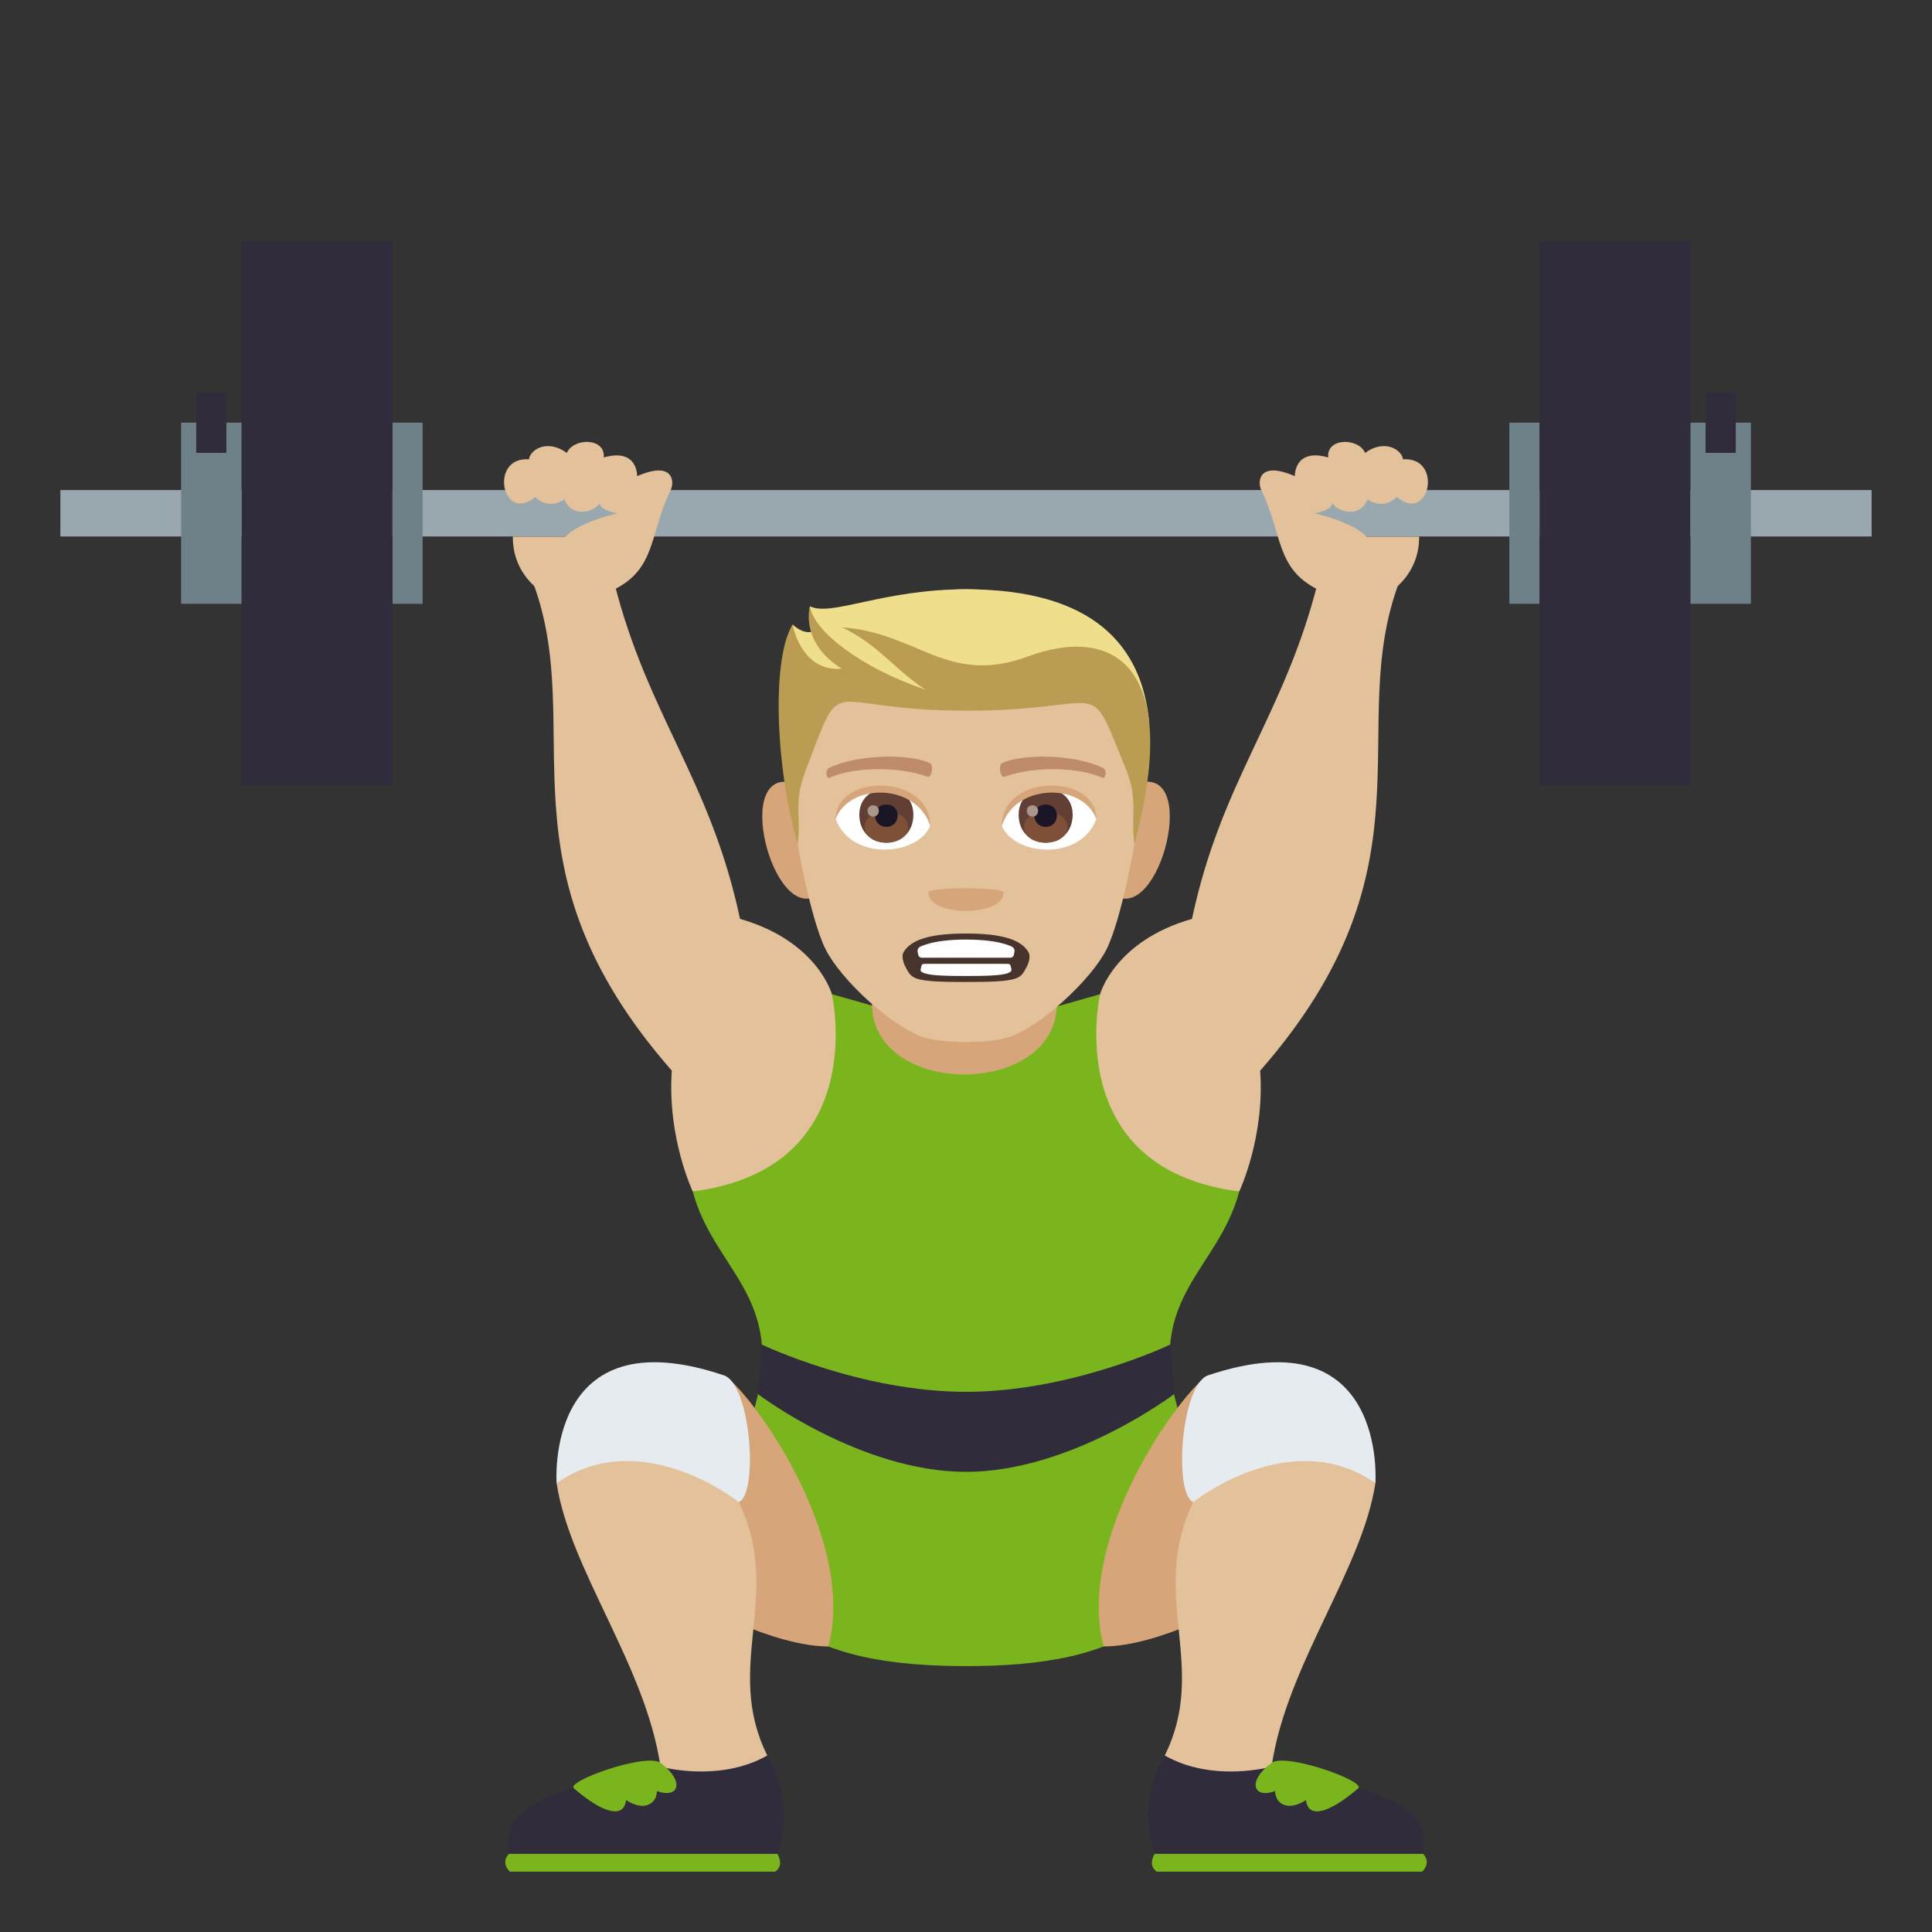 <?xml version="1.0" encoding="utf-8"?>
<!-- Generator: Adobe Illustrator 15.0.0, SVG Export Plug-In . SVG Version: 6.00 Build 0)  -->
<!DOCTYPE svg PUBLIC "-//W3C//DTD SVG 1.1//EN" "http://www.w3.org/Graphics/SVG/1.1/DTD/svg11.dtd">
<svg version="1.1" id="Layer_1" xmlns:x="http://ns.adobe.com/Extensibility/1.0/" xmlns:i="http://ns.adobe.com/AdobeIllustrator/10.0/" xmlns:graph="http://ns.adobe.com/Graphs/1.0/"
	 xmlns="http://www.w3.org/2000/svg" xmlns:xlink="http://www.w3.org/1999/xlink" xmlns:a="http://ns.adobe.com/AdobeSVGViewerExtensions/3.0/"
	 x="0px" y="0px" width="64px" height="64px" viewBox="0 0 64 64" enable-background="new 0 0 64 64" xml:space="preserve">
<rect x="0" y="0" width="64" height="64" fill="#333333" stroke="none"/>
<rect x="2" y="16.234" fill="#99A8AE" width="60" height="1.537"/>
<rect x="50" y="14.002" fill="#6E8189" width="1" height="6"/>
<rect x="51" y="8" fill="#302C3B" width="5" height="18.002"/>
<rect x="56" y="14.002" fill="#6E8189" width="2" height="6"/>
<rect x="56.5" y="13.002" fill="#302C3B" width="1" height="2"/>
<rect x="13" y="14.002" fill="#6E8189" width="1" height="6"/>
<rect x="8" y="8" fill="#302C3B" width="5" height="18.002"/>
<rect x="6" y="14.002" fill="#6E8189" width="2" height="6"/>
<rect x="6.5" y="13.002" fill="#302C3B" width="1" height="2"/>
<path fill="#7AB51D" d="M41.053,39.468c-5.408-1.359-4.611-6.533-4.611-6.533L32,34.196l-4.441-1.262c0,0,0.797,5.174-4.611,6.533
	c0.697,2.613,3.098,3.475,2.043,7.186c-2.043,7.193,2.076,8.539,7.009,8.539c4.934,0,9.053-1.346,7.01-8.539
	C37.955,42.942,40.355,42.081,41.053,39.468z"/>
<path fill="#302C3B" d="M38.764,44.541c0,0-3.264,1.565-6.764,1.565c-3.5,0-6.763-1.565-6.763-1.565l-0.127,1.642
	c0,0,3.39,2.574,6.89,2.574c3.5,0,6.891-2.574,6.891-2.574L38.764,44.541z"/>
<path fill="#E3C19B" d="M27.558,32.935c0,0-0.477-1.762-3.044-2.496c-0.974-4.599-3.057-6.733-4.168-11.146h-2.691
	c1.824,4.871-1.342,9.393,4.6,16.174c-0.158,2.211,0.693,4.002,0.693,4.002C28.88,38.708,27.558,32.935,27.558,32.935z"/>
<path fill="#E3C19B" d="M16.989,17.776c-0.033,2.475,3.883,3.42,4,0H16.989z"/>
<path fill="#E3C19B" d="M17.731,16.465c0,0,0.391,0.453,0.969,0.078c0.234,0.592,0.906,0.458,1.166,0.136
	c0.053,0.255,0.6,0.324,0.6,0.324s-1.772,0.372-1.922,1.103c-0.328,1.604,1.305,1.67,1.813,1.415c1.39-0.696,1.155-1.853,1.86-3.287
	c0.133-0.27,0.095-0.987-1.111-0.461c0,0,0.029-0.945-1.107-0.619c0.068-0.662-1.01-0.657-1.221-0.151
	c-0.656-0.475-1.219-0.1-1.256,0.212C16.185,15.121,16.632,17.373,17.731,16.465z"/>
<path fill="#E3C19B" d="M47.01,17.776c0.033,2.475-3.883,3.42-4,0H47.01z"/>
<path fill="#E3C19B" d="M46.268,16.465c0,0-0.391,0.453-0.969,0.078c-0.234,0.592-0.906,0.458-1.166,0.136
	c-0.053,0.255-0.6,0.324-0.6,0.324s1.773,0.372,1.922,1.103c0.328,1.604-1.305,1.67-1.813,1.415
	c-1.391-0.696-1.156-1.853-1.861-3.287c-0.133-0.27-0.094-0.987,1.111-0.461c0,0-0.029-0.945,1.107-0.619
	c-0.068-0.662,1.01-0.657,1.221-0.151c0.656-0.475,1.219-0.1,1.256,0.212C47.814,15.121,47.367,17.373,46.268,16.465z"/>
<path fill="#E3C19B" d="M36.441,32.935c0,0,0.477-1.762,3.045-2.496c0.975-4.599,3.057-6.733,4.168-11.146h2.691
	c-1.824,4.871,1.342,9.393-4.6,16.174c0.158,2.211-0.693,4.002-0.693,4.002C35.119,38.708,36.441,32.935,36.441,32.935z"/>
<path fill="#D6A67A" d="M28.884,33.241c0,3.136,6.125,3.136,6.125,0v-3.25h-6.125V33.241z"/>
<path fill="#D6A67A" d="M26.172,25.911c-1.949-0.352-0.428,5.101,1.097,3.596C27.976,28.811,27.082,26.077,26.172,25.911z"/>
<path fill="#D6A67A" d="M37.83,25.911c-0.912,0.166-1.807,2.899-1.098,3.596C38.258,31.012,39.779,25.56,37.83,25.911z"/>
<path fill="#E3C19B" d="M32,19.521c-4.029,0-5.972,3.049-5.728,7.29c0.049,0.853,0.576,3.636,1.076,4.634
	c0.512,1.021,2.221,2.595,3.268,2.921c0.662,0.205,2.109,0.205,2.772,0c1.047-0.326,2.756-1.899,3.268-2.921
	c0.5-0.998,1.027-3.781,1.076-4.634C37.975,22.569,36.031,19.521,32,19.521z"/>
<path fill="#D6A67A" d="M33.25,29.565c0,0.813-2.499,0.813-2.499,0C30.751,29.378,33.25,29.378,33.25,29.565z"/>
<path fill="#EFDE8B" d="M32,19.521c-2.771,0-4.447,0.915-5.17,0.563c0,0-0.078,0.473,0.205,0.781c0,0-0.299,0.258-0.781-0.178
	c-0.461,1.493,0.904,2.357,5.746,2.357c4.844,0,3.688-1.181,6.069,0.891C37.834,21.383,36.213,19.521,32,19.521z"/>
<path fill="#BA9D52" d="M34.051,21.746c-2.667,0.984-3.641-0.792-6.157-0.964c1.197,0.565,1.781,1.436,2.764,2.063
	c-2.139-0.717-3.709-1.948-3.828-2.757c0,0-0.355,1.181,1.055,2.063c-1.349,0.124-1.63-1.46-1.63-1.46
	c-0.684,1.098-0.589,4.639,0.17,7.266c0.127-0.938-0.162-1.324,0.271-2.455c1.297-3.377,0.463-1.959,5.307-1.959
	c4.842,0,3.969-1.293,5.305,1.959c0.398,0.97,0.145,1.518,0.271,2.455C39.172,22.034,36.881,20.702,34.051,21.746z"/>
<path fill="#FFFFFF" d="M36.316,27.138c-0.539,1.41-2.73,1.203-3.131,0.217C33.49,25.77,36.02,25.633,36.316,27.138z"/>
<path fill="#FFFFFF" d="M27.685,27.138c0.537,1.41,2.73,1.203,3.131,0.217C30.511,25.77,27.98,25.633,27.685,27.138z"/>
<path fill="#BF8C6B" d="M36.539,25.44c-0.922-0.457-2.684-0.479-3.342-0.16c-0.141,0.062-0.049,0.495,0.072,0.454
	c0.914-0.34,2.391-0.349,3.248,0.029C36.633,25.813,36.68,25.506,36.539,25.44z"/>
<path fill="#BF8C6B" d="M27.46,25.44c0.922-0.457,2.686-0.479,3.344-0.16c0.141,0.062,0.049,0.495-0.07,0.454
	c-0.918-0.34-2.393-0.349-3.252,0.029C27.369,25.813,27.322,25.506,27.46,25.44z"/>
<path fill="#613F34" d="M33.744,26.987c0,1.237,1.789,1.237,1.789,0C35.533,25.839,33.744,25.839,33.744,26.987z"/>
<path fill="#7D5037" d="M33.922,27.384c0,0.709,1.436,0.709,1.436,0C35.357,26.726,33.922,26.726,33.922,27.384z"/>
<path fill="#1A1626" d="M34.268,27.008c0,0.513,0.742,0.513,0.742,0C35.01,26.531,34.268,26.531,34.268,27.008z"/>
<path fill="#AB968C" d="M34.014,26.857c0,0.26,0.375,0.26,0.375,0C34.389,26.616,34.014,26.616,34.014,26.857z"/>
<path fill="#613F34" d="M28.466,26.987c0,1.237,1.791,1.237,1.791,0C30.257,25.839,28.466,25.839,28.466,26.987z"/>
<path fill="#7D5037" d="M28.644,27.383c0,0.71,1.436,0.71,1.436,0C30.08,26.726,28.644,26.726,28.644,27.383z"/>
<path fill="#1A1626" d="M28.99,27.008c0,0.513,0.744,0.513,0.744,0C29.734,26.531,28.99,26.531,28.99,27.008z"/>
<path fill="#AB968C" d="M28.738,26.857c0,0.26,0.375,0.26,0.375,0C29.113,26.616,28.738,26.616,28.738,26.857z"/>
<path fill="#D6A67A" d="M36.316,27.127c0-1.513-3.131-1.513-3.131,0.24C33.633,25.928,35.869,25.928,36.316,27.127z"/>
<path fill="#D6A67A" d="M27.685,27.127c0-1.513,3.131-1.513,3.131,0.24C30.369,25.928,28.132,25.928,27.685,27.127z"/>
<path fill="#45332C" d="M34.061,31.526c-0.225-0.361-0.771-0.602-2.059-0.602c-1.287,0-1.834,0.24-2.061,0.602
	c-0.121,0.191,0.053,0.502,0.053,0.502c0.215,0.391,0.184,0.502,2.008,0.502c1.821,0,1.793-0.111,2.008-0.502
	C34.01,32.028,34.184,31.718,34.061,31.526z"/>
<path fill="#FFFFFF" d="M33.607,31.524c0.01-0.055-0.02-0.123-0.063-0.15c0,0-0.391-0.25-1.543-0.25c-1.15,0-1.543,0.25-1.543,0.25
	c-0.045,0.027-0.072,0.096-0.061,0.15l0.02,0.104c0.01,0.055,0.059,0.098,0.111,0.098h2.946c0.051,0,0.102-0.043,0.111-0.098
	L33.607,31.524z"/>
<path fill="#FFFFFF" d="M32.001,32.331c0.631,0,1.53,0,1.504-0.209c-0.002-0.037-0.014-0.08-0.029-0.127
	c-0.012-0.053-0.025-0.066-0.135-0.066c-0.236,0-2.499,0-2.682,0c-0.107,0-0.121,0.014-0.135,0.066
	c-0.012,0.047-0.023,0.09-0.029,0.127C30.472,32.331,31.371,32.331,32.001,32.331z"/>
<path fill="#D6A67A" d="M23.039,53.093c0,0,2.574,1.448,4.404,1.448c0.951-3.628-2.601-8.472-3.462-8.981L23.039,53.093z"/>
<path fill="#E3C19B" d="M25.417,58.153c0,0-0.277,1.474-3.539,0.369c-0.477-3.33-3.004-6.521-3.44-9.393
	c0,0,2.734-3.072,6.035,0.629C25.962,52.846,23.947,55.192,25.417,58.153z"/>
<path fill="#E6EBEF" d="M24.473,49.759c0,0-3.217-2.584-6.035-0.629c0,0-0.41-5.572,5.543-3.57
	C24.873,45.86,25.131,49.483,24.473,49.759z"/>
<path fill="#302C3B" d="M25.749,61.411c0.625-1.836-0.332-3.258-0.332-3.258c-1.605,0.914-3.539,0.369-3.539,0.369
	c-4.967,0.969-5.133,1.74-5.016,2.889H25.749z"/>
<path fill="#7AB51D" d="M25.679,62.001c0.322-0.223,0.07-0.59,0.07-0.59h-8.887c0,0-0.297,0.26,0.027,0.59H25.679z"/>
<path fill="#7AB51D" d="M21.872,58.392c-0.484-0.33-3.131,0.615-2.863,0.848c0.988,0.852,1.662,1.004,1.729,0.391
	c0.662,0.42,1.027,0.063,1.023-0.301C22.472,59.599,22.716,59.017,21.872,58.392z"/>
<path fill="#D6A67A" d="M40.961,53.093c0,0-2.574,1.448-4.402,1.448c-0.953-3.628,2.6-8.472,3.461-8.981L40.961,53.093z"/>
<path fill="#E3C19B" d="M38.584,58.153c0,0,0.277,1.474,3.539,0.369c0.477-3.33,3.004-6.521,3.439-9.393
	c0,0-2.734-3.072-6.035,0.629C38.039,52.846,40.053,55.192,38.584,58.153z"/>
<path fill="#E6EBEF" d="M39.527,49.759c0,0,3.217-2.584,6.035-0.629c0,0,0.41-5.572-5.543-3.57
	C39.127,45.86,38.869,49.483,39.527,49.759z"/>
<path fill="#302C3B" d="M38.252,61.411c-0.625-1.836,0.332-3.258,0.332-3.258c1.605,0.914,3.539,0.369,3.539,0.369
	c4.967,0.969,5.133,1.74,5.016,2.889H38.252z"/>
<path fill="#7AB51D" d="M38.322,62.001c-0.322-0.223-0.07-0.59-0.07-0.59h8.887c0,0,0.297,0.26-0.027,0.59H38.322z"/>
<path fill="#7AB51D" d="M42.129,58.392c0.484-0.33,3.131,0.615,2.863,0.848c-0.988,0.852-1.662,1.004-1.729,0.391
	c-0.662,0.42-1.027,0.063-1.023-0.301C41.529,59.599,41.285,59.017,42.129,58.392z"/>
</svg>
